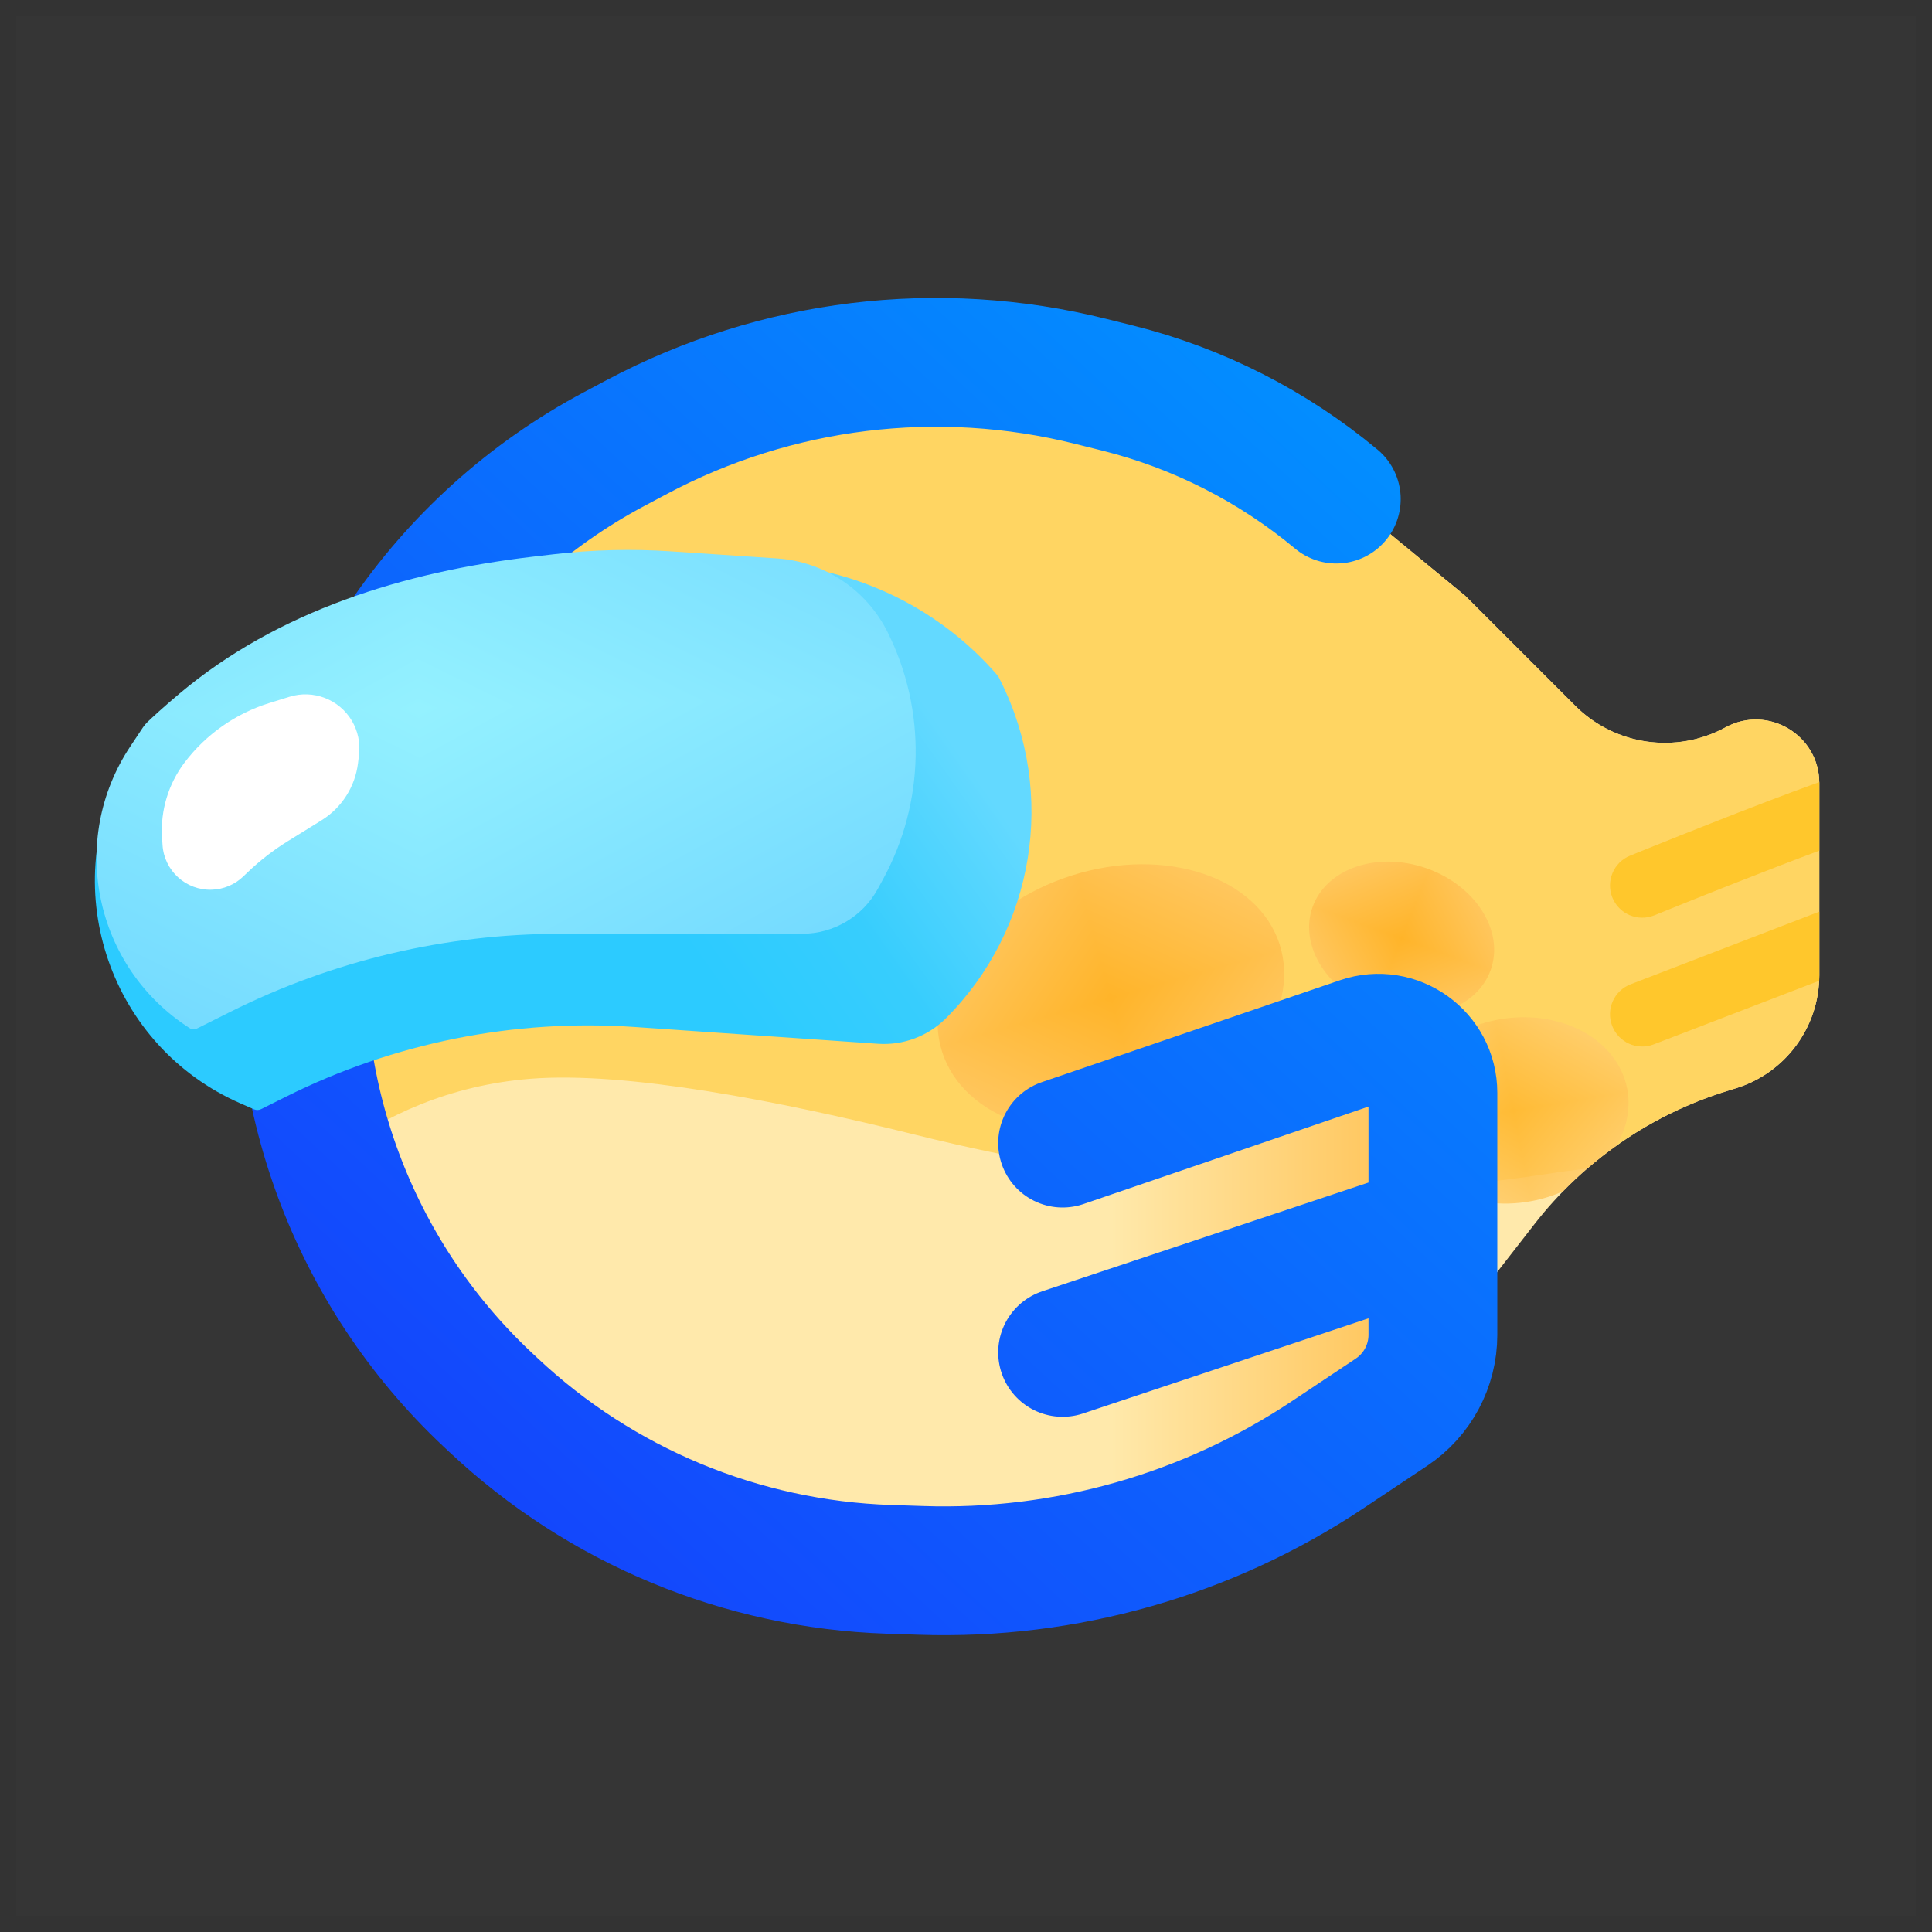 <svg width="60" height="60" viewBox="0 0 60 60" fill="none" xmlns="http://www.w3.org/2000/svg">
<rect x="0" y="0" width="60" height="60" fill="#333333" stroke="none"/>
<path d="M0.5 0.5H59.5V59.5H0.5V0.5Z" fill="white" fill-opacity="0.01"/>
<path d="M28 11.5H29.739C34.433 11.5 38.981 13.132 42.605 16.116L45.5 18.5L48.916 21.916C50.151 23.151 52.053 23.425 53.587 22.589C54.9 21.873 56.5 22.823 56.5 24.318V30.286C56.5 31.899 55.448 33.324 53.906 33.798L53.651 33.877C51.275 34.608 49.181 36.053 47.655 38.015L46.5 39.5C42.755 45.118 36.445 48.5 29.693 48.5H28C17.783 48.5 9.5 40.217 9.5 30C9.5 19.783 17.783 11.5 28 11.5Z" fill="#FFE9AB"/>
<path fill-rule="evenodd" clip-rule="evenodd" d="M10.419 35.775C11.924 34.669 13.941 33.697 16.5 33.5C19.449 33.273 24.148 34.178 28.402 35.235C34.775 36.819 41.386 37.479 47.876 36.481C48.348 36.408 48.822 36.343 49.296 36.287C50.559 35.196 52.04 34.372 53.651 33.877L53.906 33.798C55.446 33.324 56.498 31.902 56.5 30.291C56.5 30.289 56.5 30.288 56.5 30.286V24.318C56.5 24.316 56.5 24.315 56.5 24.314C56.497 22.821 54.899 21.873 53.587 22.589C52.053 23.425 50.151 23.151 48.916 21.916L45.5 18.5L42.605 16.116C38.981 13.132 34.433 11.5 29.739 11.5H28C17.783 11.5 9.5 19.783 9.5 30C9.5 32.017 9.823 33.958 10.419 35.775Z" fill="#FFD562"/>
<g clip-path="url(#paint0_diamond_39_123_clip_path)" data-figma-skip-parse="true"><g transform="matrix(0.005 0.018 -0.021 0.006 34.5 31)"><rect x="0" y="0" width="264.777" height="299.295" fill="url(#paint0_diamond_39_123)" opacity="1" shape-rendering="crispEdges"/><rect x="0" y="0" width="264.777" height="299.295" transform="scale(1 -1)" fill="url(#paint0_diamond_39_123)" opacity="1" shape-rendering="crispEdges"/><rect x="0" y="0" width="264.777" height="299.295" transform="scale(-1 1)" fill="url(#paint0_diamond_39_123)" opacity="1" shape-rendering="crispEdges"/><rect x="0" y="0" width="264.777" height="299.295" transform="scale(-1)" fill="url(#paint0_diamond_39_123)" opacity="1" shape-rendering="crispEdges"/></g></g><ellipse cx="34.5" cy="31" rx="5.5" ry="4" transform="rotate(-17.535 34.5 31)" data-figma-gradient-fill="{&#34;type&#34;:&#34;GRADIENT_DIAMOND&#34;,&#34;stops&#34;:[{&#34;color&#34;:{&#34;r&#34;:1.0,&#34;g&#34;:0.70687502622604370,&#34;b&#34;:0.16249999403953552,&#34;a&#34;:1.0},&#34;position&#34;:0.0},{&#34;color&#34;:{&#34;r&#34;:1.0,&#34;g&#34;:0.92291343212127686,&#34;b&#34;:0.78000003099441528,&#34;a&#34;:1.0},&#34;position&#34;:1.0}],&#34;stopsVar&#34;:[{&#34;color&#34;:{&#34;r&#34;:1.0,&#34;g&#34;:0.70687502622604370,&#34;b&#34;:0.16249999403953552,&#34;a&#34;:1.0},&#34;position&#34;:0.0},{&#34;color&#34;:{&#34;r&#34;:1.0,&#34;g&#34;:0.92291343212127686,&#34;b&#34;:0.78000003099441528,&#34;a&#34;:1.0},&#34;position&#34;:1.0}],&#34;transform&#34;:{&#34;m00&#34;:10.999962806701660,&#34;m01&#34;:-42.175289154052734,&#34;m02&#34;:50.087680816650391,&#34;m10&#34;:36.999996185302734,&#34;m11&#34;:12.538558959960938,&#34;m12&#34;:6.2307200431823730},&#34;opacity&#34;:1.0,&#34;blendMode&#34;:&#34;NORMAL&#34;,&#34;visible&#34;:true}"/>
<g clip-path="url(#paint1_diamond_39_123_clip_path)" data-figma-skip-parse="true"><g transform="matrix(-0.004 0.01 -0.011 -0.004 43.529 29.146)"><rect x="0" y="0" width="303.346" height="339.641" fill="url(#paint1_diamond_39_123)" opacity="1" shape-rendering="crispEdges"/><rect x="0" y="0" width="303.346" height="339.641" transform="scale(1 -1)" fill="url(#paint1_diamond_39_123)" opacity="1" shape-rendering="crispEdges"/><rect x="0" y="0" width="303.346" height="339.641" transform="scale(-1 1)" fill="url(#paint1_diamond_39_123)" opacity="1" shape-rendering="crispEdges"/><rect x="0" y="0" width="303.346" height="339.641" transform="scale(-1)" fill="url(#paint1_diamond_39_123)" opacity="1" shape-rendering="crispEdges"/></g></g><ellipse cx="43.529" cy="29.146" rx="2.933" ry="2.313" transform="rotate(19.114 43.529 29.146)" data-figma-gradient-fill="{&#34;type&#34;:&#34;GRADIENT_DIAMOND&#34;,&#34;stops&#34;:[{&#34;color&#34;:{&#34;r&#34;:1.0,&#34;g&#34;:0.70687502622604370,&#34;b&#34;:0.16249999403953552,&#34;a&#34;:1.0},&#34;position&#34;:0.0},{&#34;color&#34;:{&#34;r&#34;:1.0,&#34;g&#34;:0.92291343212127686,&#34;b&#34;:0.78000003099441528,&#34;a&#34;:1.0},&#34;position&#34;:1.0}],&#34;stopsVar&#34;:[{&#34;color&#34;:{&#34;r&#34;:1.0,&#34;g&#34;:0.70687502622604370,&#34;b&#34;:0.16249999403953552,&#34;a&#34;:1.0},&#34;position&#34;:0.0},{&#34;color&#34;:{&#34;r&#34;:1.0,&#34;g&#34;:0.92291343212127686,&#34;b&#34;:0.78000003099441528,&#34;a&#34;:1.0},&#34;position&#34;:1.0}],&#34;transform&#34;:{&#34;m00&#34;:-7.6392149925231934,&#34;m01&#34;:-22.023796081542969,&#34;m02&#34;:58.360023498535156,&#34;m10&#34;:20.969715118408203,&#34;m11&#34;:-8.0922813415527344,&#34;m12&#34;:22.706897735595703},&#34;opacity&#34;:1.0,&#34;blendMode&#34;:&#34;NORMAL&#34;,&#34;visible&#34;:true}"/>
<g clip-path="url(#paint2_diamond_39_123_clip_path)" data-figma-skip-parse="true"><g transform="matrix(0.002 0.01 -0.012 0.002 47 34.5)"><rect x="0" y="0" width="462.49" height="418.868" fill="url(#paint2_diamond_39_123)" opacity="0.8" shape-rendering="crispEdges"/><rect x="0" y="0" width="462.49" height="418.868" transform="scale(1 -1)" fill="url(#paint2_diamond_39_123)" opacity="0.8" shape-rendering="crispEdges"/><rect x="0" y="0" width="462.49" height="418.868" transform="scale(-1 1)" fill="url(#paint2_diamond_39_123)" opacity="0.8" shape-rendering="crispEdges"/><rect x="0" y="0" width="462.49" height="418.868" transform="scale(-1)" fill="url(#paint2_diamond_39_123)" opacity="0.8" shape-rendering="crispEdges"/></g></g><path fill-rule="evenodd" clip-rule="evenodd" d="M50.191 35.585C49.602 36.004 49.051 36.475 48.545 36.995C48.245 37.129 47.92 37.233 47.576 37.299C45.644 37.669 43.837 36.709 43.539 35.154C43.241 33.6 44.566 32.04 46.498 31.67C48.429 31.3 50.236 32.26 50.534 33.815C50.652 34.428 50.516 35.043 50.191 35.585Z" data-figma-gradient-fill="{&#34;type&#34;:&#34;GRADIENT_DIAMOND&#34;,&#34;stops&#34;:[{&#34;color&#34;:{&#34;r&#34;:1.0,&#34;g&#34;:0.70588237047195435,&#34;b&#34;:0.16078431904315948,&#34;a&#34;:1.0},&#34;position&#34;:0.0},{&#34;color&#34;:{&#34;r&#34;:1.0,&#34;g&#34;:0.92156863212585449,&#34;b&#34;:0.78039216995239258,&#34;a&#34;:1.0},&#34;position&#34;:1.0}],&#34;stopsVar&#34;:[{&#34;color&#34;:{&#34;r&#34;:1.0,&#34;g&#34;:0.70588237047195435,&#34;b&#34;:0.16078431904315948,&#34;a&#34;:1.0},&#34;position&#34;:0.0},{&#34;color&#34;:{&#34;r&#34;:1.0,&#34;g&#34;:0.92156863212585449,&#34;b&#34;:0.78039216995239258,&#34;a&#34;:1.0},&#34;position&#34;:1.0}],&#34;transform&#34;:{&#34;m00&#34;:4.0000004768371582,&#34;m01&#34;:-24.598926544189453,&#34;m02&#34;:57.299461364746094,&#34;m10&#34;:20.0,&#34;m11&#34;:4.9197874069213867,&#34;m12&#34;:22.040107727050781},&#34;opacity&#34;:0.80000001192092896,&#34;blendMode&#34;:&#34;NORMAL&#34;,&#34;visible&#34;:true}"/>
<path d="M44 32.5L32 36V48.5L44.5 43.5L44 32.5Z" fill="url(#paint3_linear_39_123)"/>
<path fill-rule="evenodd" clip-rule="evenodd" d="M56.5 28.313V30.286C56.5 30.343 56.499 30.401 56.496 30.458L51.359 32.433C50.843 32.632 50.265 32.374 50.067 31.859C49.868 31.343 50.126 30.765 50.641 30.567L56.5 28.313ZM56.5 24.289C56.5 24.298 56.5 24.308 56.5 24.318V26.418C55.674 26.724 54.727 27.092 53.867 27.43C53.182 27.7 52.559 27.949 52.108 28.131C51.882 28.222 51.699 28.296 51.573 28.347L51.428 28.406L51.39 28.421L51.38 28.425L51.378 28.426L51.377 28.426L51.377 28.426L51 27.5L50.623 26.574L50.623 26.574L50.624 26.573L50.626 26.573L50.636 26.569L50.675 26.553L50.822 26.493C50.949 26.441 51.134 26.367 51.361 26.275C51.816 26.093 52.443 25.841 53.133 25.57C54.231 25.137 55.507 24.644 56.5 24.289ZM51 27.5L51.377 28.426C50.866 28.634 50.282 28.389 50.074 27.877C49.866 27.366 50.111 26.782 50.623 26.574L51 27.5Z" fill="#FFC31E" fill-opacity="0.8"/>
<path d="M41.5 15.5V15.5C39.526 13.855 37.205 12.676 34.712 12.053L33.878 11.845C29.128 10.657 24.107 11.271 19.784 13.568L19.086 13.939C13.717 16.791 10.113 22.122 9.467 28.167V28.167C8.858 33.871 10.956 39.53 15.136 43.459L15.325 43.636C18.66 46.771 23.023 48.584 27.598 48.737L28.601 48.77C33.088 48.92 37.508 47.661 41.243 45.171L43.214 43.857C44.017 43.322 44.5 42.42 44.5 41.455V33.938C44.5 32.776 43.358 31.96 42.259 32.335L33 35.5M33 42L43.5 38.5" stroke="url(#paint4_linear_39_123)" stroke-width="4" stroke-linecap="round"/>
<path d="M7.084 21.65L4.299 23.321C4.103 23.438 3.943 23.606 3.836 23.807C1.767 27.686 3.441 32.505 7.468 34.267L7.886 34.45C7.958 34.482 8.041 34.48 8.111 34.444L8.879 34.06C12.232 32.384 15.972 31.636 19.711 31.894L27.264 32.415C28.049 32.469 28.82 32.181 29.376 31.624C32.137 28.863 32.822 24.644 31.076 21.151L31 21C29.096 18.779 26.316 17.5 23.39 17.5H21.5L16.593 18.236C13.23 18.74 10 19.9 7.084 21.65Z" fill="url(#paint5_linear_39_123)"/>
<g clip-path="url(#paint6_diamond_39_123_clip_path)" data-figma-skip-parse="true"><g transform="matrix(0.001 0.045 -0.087 0.002 13 22)"><rect x="0" y="0" width="321.076" height="237.814" fill="url(#paint6_diamond_39_123)" opacity="1" shape-rendering="crispEdges"/><rect x="0" y="0" width="321.076" height="237.814" transform="scale(1 -1)" fill="url(#paint6_diamond_39_123)" opacity="1" shape-rendering="crispEdges"/><rect x="0" y="0" width="321.076" height="237.814" transform="scale(-1 1)" fill="url(#paint6_diamond_39_123)" opacity="1" shape-rendering="crispEdges"/><rect x="0" y="0" width="321.076" height="237.814" transform="scale(-1)" fill="url(#paint6_diamond_39_123)" opacity="1" shape-rendering="crispEdges"/></g></g><path d="M5.575 21.539C5.055 21.976 4.724 22.285 4.581 22.421C4.526 22.474 4.479 22.532 4.436 22.595L4.051 23.174C2.102 26.097 2.937 30.05 5.9 31.936C5.962 31.976 6.04 31.98 6.106 31.947L7.161 31.42C10.343 29.828 13.852 29 17.41 29H24.907C25.889 29 26.793 28.464 27.263 27.602L27.425 27.304C28.725 24.921 28.776 22.052 27.562 19.625C26.904 18.309 25.598 17.44 24.13 17.342L20.825 17.122C19.611 17.041 18.392 17.072 17.184 17.214L16.527 17.291C12.558 17.758 8.632 18.967 5.575 21.539Z" data-figma-gradient-fill="{&#34;type&#34;:&#34;GRADIENT_DIAMOND&#34;,&#34;stops&#34;:[{&#34;color&#34;:{&#34;r&#34;:0.58000004291534424,&#34;g&#34;:0.94400000572204590,&#34;b&#34;:1.0,&#34;a&#34;:1.0},&#34;position&#34;:0.0},{&#34;color&#34;:{&#34;r&#34;:0.17666676640510559,&#34;g&#34;:0.65694439411163330,&#34;b&#34;:1.0,&#34;a&#34;:1.0},&#34;position&#34;:1.0}],&#34;stopsVar&#34;:[{&#34;color&#34;:{&#34;r&#34;:0.58000004291534424,&#34;g&#34;:0.94400000572204590,&#34;b&#34;:1.0,&#34;a&#34;:1.0},&#34;position&#34;:0.0},{&#34;color&#34;:{&#34;r&#34;:0.17666676640510559,&#34;g&#34;:0.65694439411163330,&#34;b&#34;:1.0,&#34;a&#34;:1.0},&#34;position&#34;:1.0}],&#34;transform&#34;:{&#34;m00&#34;:2.0000038146972656,&#34;m01&#34;:-173.99998474121094,&#34;m02&#34;:98.999992370605469,&#34;m10&#34;:89.999992370605469,&#34;m11&#34;:3.8666732311248779,&#34;m12&#34;:-24.933330535888672},&#34;opacity&#34;:1.0,&#34;blendMode&#34;:&#34;NORMAL&#34;,&#34;visible&#34;:true}"/>
<path d="M8.362 21.834L8.99 21.639C9.73 21.409 10.532 21.718 10.928 22.384C11.116 22.702 11.194 23.073 11.15 23.44L11.119 23.697C11.03 24.432 10.612 25.087 9.983 25.477L8.944 26.12C8.487 26.403 8.061 26.733 7.674 27.106L7.557 27.218C7.293 27.472 6.944 27.619 6.578 27.631C5.775 27.658 5.097 27.041 5.047 26.239L5.032 25.996C4.981 25.168 5.23 24.346 5.73 23.684C6.392 22.809 7.314 22.16 8.362 21.834Z" fill="white"/>
<defs>
<clipPath id="paint0_diamond_39_123_clip_path"><ellipse cx="34.5" cy="31" rx="5.5" ry="4" transform="rotate(-17.535 34.5 31)"/></clipPath><clipPath id="paint1_diamond_39_123_clip_path"><ellipse cx="43.529" cy="29.146" rx="2.933" ry="2.313" transform="rotate(19.114 43.529 29.146)"/></clipPath><clipPath id="paint2_diamond_39_123_clip_path"><path fill-rule="evenodd" clip-rule="evenodd" d="M50.191 35.585C49.602 36.004 49.051 36.475 48.545 36.995C48.245 37.129 47.92 37.233 47.576 37.299C45.644 37.669 43.837 36.709 43.539 35.154C43.241 33.6 44.566 32.04 46.498 31.67C48.429 31.3 50.236 32.26 50.534 33.815C50.652 34.428 50.516 35.043 50.191 35.585Z"/></clipPath><clipPath id="paint6_diamond_39_123_clip_path"><path d="M5.575 21.539C5.055 21.976 4.724 22.285 4.581 22.421C4.526 22.474 4.479 22.532 4.436 22.595L4.051 23.174C2.102 26.097 2.937 30.05 5.9 31.936C5.962 31.976 6.04 31.98 6.106 31.947L7.161 31.42C10.343 29.828 13.852 29 17.41 29H24.907C25.889 29 26.793 28.464 27.263 27.602L27.425 27.304C28.725 24.921 28.776 22.052 27.562 19.625C26.904 18.309 25.598 17.44 24.13 17.342L20.825 17.122C19.611 17.041 18.392 17.072 17.184 17.214L16.527 17.291C12.558 17.758 8.632 18.967 5.575 21.539Z"/></clipPath><linearGradient id="paint0_diamond_39_123" x1="0" y1="0" x2="500" y2="500" gradientUnits="userSpaceOnUse">
<stop stop-color="#FFB429"/>
<stop offset="1" stop-color="#FFEBC7"/>
</linearGradient>
<linearGradient id="paint1_diamond_39_123" x1="0" y1="0" x2="500" y2="500" gradientUnits="userSpaceOnUse">
<stop stop-color="#FFB429"/>
<stop offset="1" stop-color="#FFEBC7"/>
</linearGradient>
<linearGradient id="paint2_diamond_39_123" x1="0" y1="0" x2="500" y2="500" gradientUnits="userSpaceOnUse">
<stop stop-color="#FFB429"/>
<stop offset="1" stop-color="#FFEBC7"/>
</linearGradient>
<linearGradient id="paint3_linear_39_123" x1="34.5" y1="41.5" x2="43" y2="41.5" gradientUnits="userSpaceOnUse">
<stop stop-color="#FFE9AB"/>
<stop offset="1" stop-color="#FFC65D"/>
</linearGradient>
<linearGradient id="paint4_linear_39_123" x1="46" y1="11" x2="10" y2="50" gradientUnits="userSpaceOnUse">
<stop stop-color="#0195FF"/>
<stop offset="1" stop-color="#163CFC"/>
</linearGradient>
<linearGradient id="paint5_linear_39_123" x1="32" y1="26.5" x2="23.5" y2="32.5" gradientUnits="userSpaceOnUse">
<stop stop-color="#63D9FF"/>
<stop offset="0.534" stop-color="#37CDFD"/>
<stop offset="1" stop-color="#2CCBFF"/>
</linearGradient>
<linearGradient id="paint6_diamond_39_123" x1="0" y1="0" x2="500" y2="500" gradientUnits="userSpaceOnUse">
<stop stop-color="#94F1FF"/>
<stop offset="1" stop-color="#2DA8FF"/>
</linearGradient>
</defs>
</svg>
